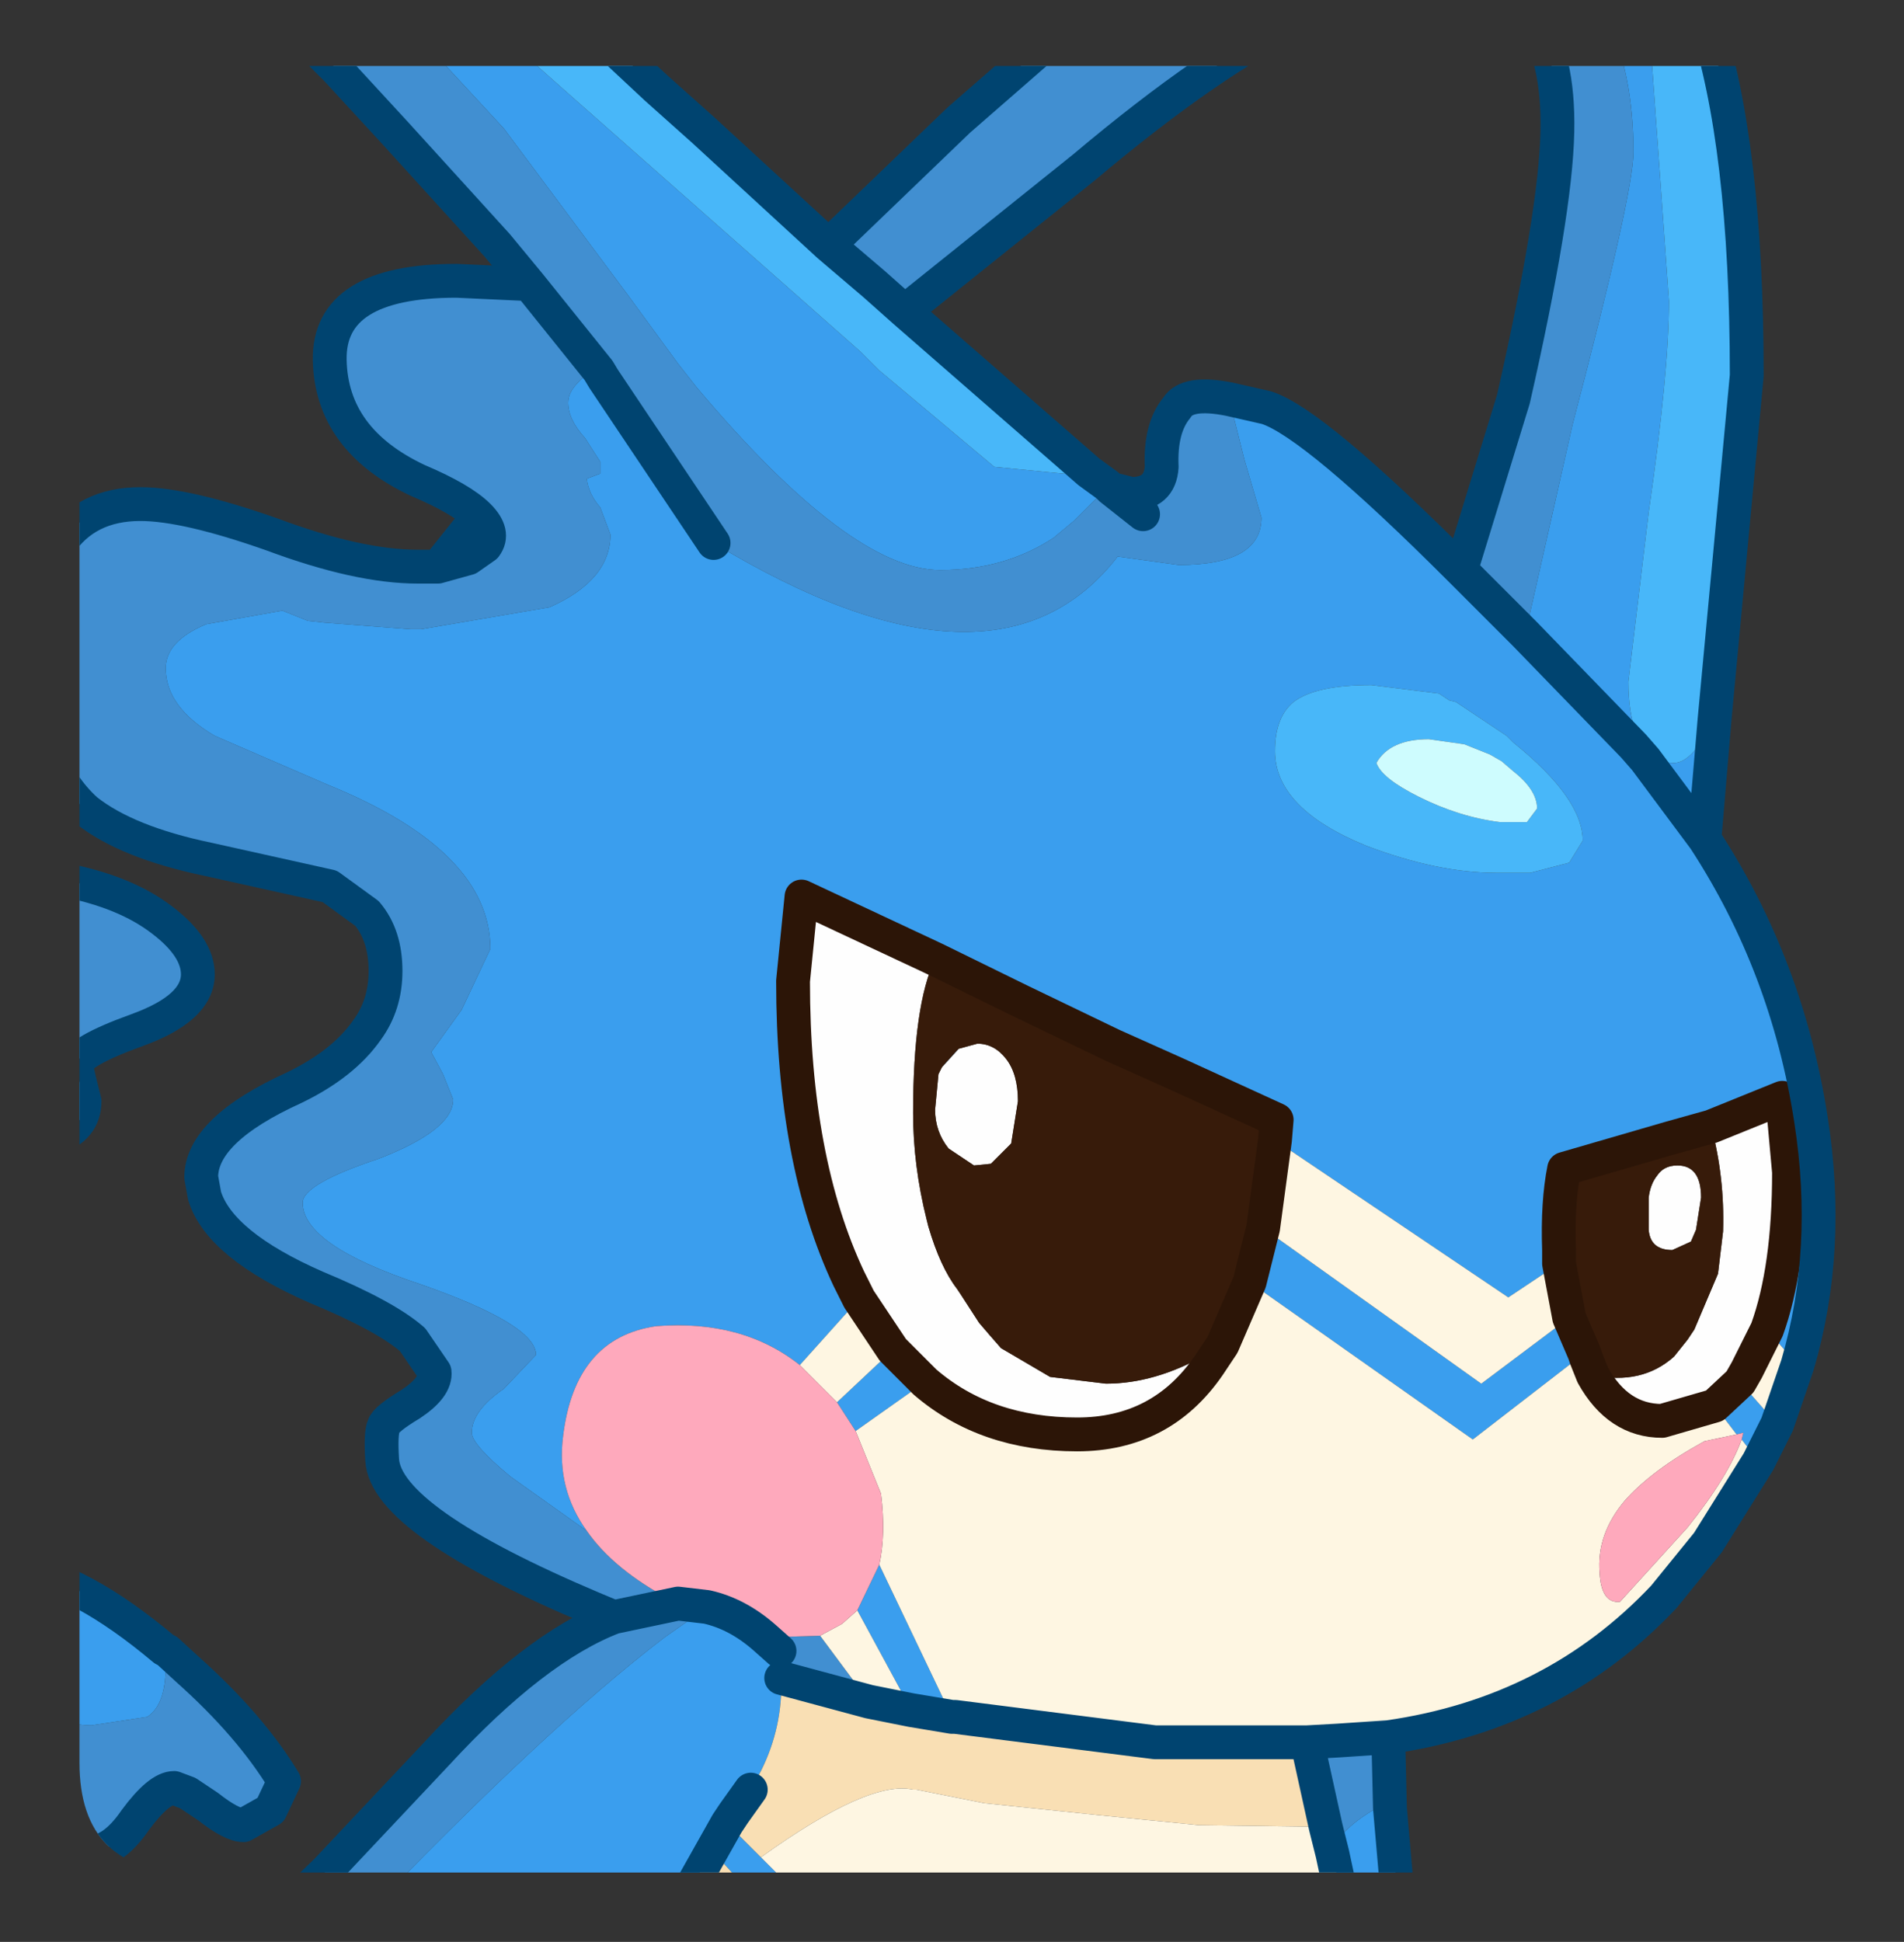 <?xml version="1.0" encoding="UTF-8" standalone="no"?>
<svg xmlns:ffdec="https://www.free-decompiler.com/flash" xmlns:xlink="http://www.w3.org/1999/xlink" ffdec:objectType="frame" height="57.4px" width="56.3px" xmlns="http://www.w3.org/2000/svg">
  <rect width="100%" height="100%" fill="#333333" stroke="none"/>
  <g transform="matrix(1.0, 0.0, 0.0, 1.0, 2.35, 1.95)">
    <clipPath id="clipPath0" transform="matrix(1.0, 0.0, 0.0, 1.0, 0.0, 0.0)">
      <path d="M50.5 0.0 Q53.95 0.0 53.95 3.3 L53.95 50.15 Q53.95 53.4 50.5 53.4 L3.3 53.4 Q0.0 53.4 0.0 50.15 L0.0 3.3 Q0.0 0.0 3.3 0.0 L50.5 0.0" fill="#000000" fill-rule="evenodd" stroke="none"/>
    </clipPath>
    <g clip-path="url(#clipPath0)">
      <use ffdec:characterId="2" height="57.4" transform="matrix(1.0, 0.0, 0.0, 1.0, -2.35, -1.95)" width="54.25" xlink:href="#shape1"/>
    </g>
    <use ffdec:characterId="3" height="53.4" transform="matrix(1.0, 0.0, 0.0, 1.0, 0.0, 0.0)" width="53.95" xlink:href="#shape2"/>
  </g>
  <defs>
    <g id="shape1" transform="matrix(1.0, 0.0, 0.0, 1.0, 2.35, 1.95)">
      <path d="M48.25 31.35 L50.35 30.5 50.55 32.7 Q50.55 35.55 49.9 37.35 L49.3 38.55 49.1 38.9 48.35 39.6 46.8 40.05 Q45.5 40.05 44.75 38.7 46.2 39.0 47.15 38.15 L47.55 37.65 47.75 37.35 48.45 35.7 48.6 34.45 Q48.65 32.85 48.25 31.35 M46.65 32.8 Q46.85 32.5 47.25 32.5 47.95 32.5 47.95 33.45 L47.8 34.4 47.65 34.75 47.1 35.0 Q46.45 35.0 46.4 34.4 L46.4 33.6 46.4 33.45 Q46.45 33.05 46.65 32.8 M33.8 37.8 L33.4 38.4 Q32.0 40.45 29.5 40.45 26.8 40.45 25.0 38.9 L24.05 37.95 23.05 36.45 22.75 35.85 Q21.1 32.35 21.1 27.05 L21.35 24.55 25.3 26.4 Q24.65 27.75 24.65 30.95 24.65 32.5 25.05 34.1 L25.1 34.3 Q25.45 35.5 25.95 36.15 L26.05 36.3 26.6 37.15 26.9 37.5 27.25 37.9 28.7 38.75 30.35 38.95 Q31.8 38.95 33.3 38.1 L33.8 37.8 M25.5 29.6 L25.75 29.25 26.0 29.05 26.55 28.9 Q27.05 28.9 27.4 29.35 27.75 29.8 27.75 30.6 L27.55 31.85 26.95 32.45 26.45 32.5 25.7 32.0 Q25.3 31.5 25.3 30.85 L25.4 29.8 25.5 29.6" fill="#ffffff" fill-rule="evenodd" stroke="none"/>
      <path d="M29.5 -1.45 L36.15 -1.45 Q33.5 -0.2 29.7 3.0 L24.4 7.25 23.5 6.45 22.15 5.3 26.0 1.6 29.5 -1.45 M9.5 -1.45 L12.55 1.85 16.2 6.75 17.7 8.8 18.25 9.5 Q22.8 14.9 25.45 14.9 27.35 14.9 28.8 13.95 L29.4 13.45 30.4 12.45 30.4 12.4 30.5 12.5 31.1 12.65 Q31.95 12.65 32.0 11.85 31.95 10.7 32.45 10.1 32.75 9.6 34.0 9.85 L34.45 11.65 34.95 13.35 Q34.95 14.75 32.5 14.75 L30.7 14.5 Q27.1 19.15 18.75 14.1 L15.5 9.25 15.35 9.0 13.3 6.45 15.35 9.0 Q14.95 9.1 14.75 9.35 14.45 9.65 14.45 9.95 14.45 10.45 14.95 11.0 L15.4 11.7 15.4 12.05 15.0 12.2 Q15.05 12.65 15.4 13.05 L15.7 13.85 Q15.7 15.2 13.9 16.0 L10.1 16.65 9.8 16.65 7.2 16.45 6.75 16.4 6.0 16.1 3.75 16.5 Q2.55 17.0 2.55 17.8 2.55 18.95 4.0 19.8 L7.35 21.25 Q12.15 23.2 12.15 26.1 L11.3 27.9 10.4 29.15 10.75 29.8 11.05 30.55 Q11.05 31.45 8.85 32.3 6.6 33.05 6.6 33.6 6.6 34.85 10.05 36.0 13.5 37.2 13.5 38.1 L12.55 39.1 Q11.6 39.75 11.6 40.4 11.6 40.75 12.75 41.7 L15.0 43.3 Q15.8 44.45 17.5 45.35 L17.7 45.45 15.8 45.85 15.2 45.6 Q9.05 43.0 8.95 41.2 8.9 40.4 9.0 40.2 9.05 40.0 9.8 39.55 10.55 39.05 10.5 38.6 L9.85 37.65 Q9.05 36.95 7.0 36.1 4.15 34.85 3.7 33.4 L3.6 32.85 Q3.6 31.45 6.35 30.2 7.8 29.5 8.5 28.5 9.05 27.75 9.05 26.75 9.05 25.7 8.5 25.05 L7.4 24.25 3.8 23.45 Q1.4 22.95 0.2 22.0 -1.35 20.6 -1.4 17.65 L-1.4 17.6 Q-1.4 15.35 -0.6 14.15 0.2 12.95 1.8 12.95 3.15 12.95 5.7 13.85 8.25 14.8 10.0 14.8 L10.6 14.8 11.8 13.3 Q11.3 12.8 10.0 12.25 7.45 11.05 7.4 8.7 7.35 6.35 11.15 6.35 L13.3 6.45 12.35 5.3 9.35 2.0 7.6 0.1 6.65 -0.85 6.05 -1.45 9.5 -1.45 M31.45 13.25 L30.5 12.5 31.45 13.25 M45.15 -1.45 Q45.95 0.2 45.95 2.55 45.95 3.75 44.15 10.6 L42.75 16.8 40.85 14.9 42.4 9.85 Q43.65 4.35 43.7 1.95 43.75 -0.3 42.9 -1.45 L45.15 -1.45 M36.3 49.55 L37.2 49.5 38.7 49.4 38.75 51.5 38.35 51.5 Q37.3 52.1 37.05 52.75 L37.05 52.85 36.85 52.05 36.3 49.55 M5.65 54.95 L5.9 54.7 7.3 53.35 10.55 49.9 Q13.45 46.75 15.8 45.85 L17.7 45.45 18.55 45.55 18.3 45.75 17.3 46.45 Q13.7 49.2 8.2 54.95 L5.65 54.95 M11.8 13.3 Q12.3 13.8 12.0 14.2 L11.5 14.55 10.6 14.8 11.5 14.55 12.0 14.2 Q12.3 13.8 11.8 13.3 M-1.85 23.9 L-0.5 24.05 Q1.35 24.4 2.45 25.25 3.5 26.05 3.5 26.85 3.5 27.85 1.7 28.5 -0.1 29.15 -0.1 29.55 L0.0 30.0 0.15 30.6 Q0.15 31.4 -0.75 31.7 L-1.85 31.95 -1.85 23.9 M2.5 46.8 L2.6 46.85 3.2 47.4 Q5.05 49.05 6.05 50.7 L5.65 51.55 4.85 52.0 Q4.5 52.0 3.8 51.45 L3.2 51.05 2.8 50.9 Q2.35 50.9 1.65 51.85 1.0 52.8 0.3 52.8 -0.85 52.8 -1.85 51.6 L-1.85 48.0 Q-0.8 49.05 0.35 49.05 L2.0 48.8 Q2.55 48.45 2.55 47.3 L2.5 46.8 M20.25 46.45 L21.9 46.4 23.35 48.35 20.75 47.65 20.7 46.85 20.25 46.45 M17.5 54.95 L17.5 54.9 17.8 54.35 18.3 54.95 17.5 54.95 M-1.85 54.55 L-0.7 54.95 -1.85 54.95 -1.85 54.55" fill="#4190d2" fill-rule="evenodd" stroke="none"/>
      <path d="M9.5 -1.45 L11.9 -1.45 14.55 0.9 20.95 6.55 23.1 8.45 23.65 9.0 27.05 11.85 29.6 12.1 29.85 12.0 30.4 12.4 30.4 12.45 29.4 13.45 28.8 13.95 Q27.35 14.9 25.45 14.9 22.8 14.9 18.25 9.5 L17.7 8.8 16.2 6.75 12.55 1.85 9.5 -1.45 M15.35 9.0 L15.5 9.25 18.75 14.1 Q27.1 19.15 30.7 14.5 L32.5 14.75 Q34.95 14.75 34.95 13.35 L34.45 11.65 34.0 9.85 35.1 10.1 Q36.5 10.55 40.85 14.9 L42.75 16.8 44.15 10.6 Q45.95 3.75 45.95 2.55 45.95 0.2 45.15 -1.45 L46.4 -1.45 46.65 2.05 47.0 6.95 Q47.0 9.05 46.4 13.2 L45.8 18.2 Q45.8 19.15 46.05 19.75 46.4 20.6 47.15 20.6 47.7 20.6 48.35 19.3 L48.05 22.85 46.3 20.5 45.95 20.1 42.75 16.8 45.95 20.1 46.3 20.5 48.05 22.85 Q50.5 26.6 51.2 31.15 51.8 35.0 50.8 38.4 L49.9 37.35 Q50.55 35.55 50.55 32.7 L50.35 30.5 48.25 31.35 47.0 31.7 43.9 32.6 Q43.7 33.6 43.75 35.0 L43.75 35.4 42.25 36.4 35.35 31.75 35.4 31.15 32.45 29.8 30.8 28.7 30.55 28.95 27.85 27.65 25.3 26.4 21.35 24.55 21.1 27.05 Q21.1 32.35 22.75 35.85 L23.05 36.45 21.3 38.4 Q19.6 37.05 17.05 37.25 14.65 37.6 14.3 40.5 14.1 42.05 15.0 43.3 L12.75 41.7 Q11.6 40.75 11.6 40.4 11.6 39.75 12.55 39.1 L13.5 38.1 Q13.5 37.2 10.05 36.0 6.6 34.85 6.6 33.6 6.6 33.05 8.85 32.3 11.05 31.45 11.05 30.55 L10.75 29.8 10.4 29.15 11.3 27.9 12.15 26.1 Q12.15 23.2 7.35 21.25 L4.0 19.8 Q2.55 18.95 2.55 17.8 2.55 17.0 3.75 16.5 L6.0 16.1 6.75 16.4 7.2 16.45 9.8 16.65 10.1 16.65 13.9 16.0 Q15.7 15.2 15.7 13.85 L15.4 13.05 Q15.05 12.65 15.0 12.2 L15.4 12.05 15.4 11.7 14.95 11.0 Q14.45 10.45 14.45 9.95 14.45 9.65 14.75 9.35 14.95 9.1 15.35 9.0 M42.2 19.8 L40.7 18.8 40.5 18.75 40.2 18.55 38.2 18.3 Q36.55 18.3 35.9 18.8 35.35 19.25 35.35 20.25 35.35 21.95 38.05 23.05 40.15 23.85 41.9 23.85 L42.9 23.85 44.05 23.55 44.45 22.9 Q44.45 21.65 42.4 20.0 L42.2 19.8 M35.0 34.35 L41.45 38.95 44.05 37.0 44.5 38.05 41.2 40.6 34.6 35.95 35.0 34.35 M49.1 38.9 L50.2 40.15 49.65 41.25 49.15 40.6 49.2 40.4 49.0 40.45 48.35 39.6 49.1 38.9 M25.0 38.9 L22.95 40.35 22.4 39.5 24.05 37.95 25.0 38.9 M23.65 44.3 L25.8 48.8 24.6 48.6 23.0 45.65 23.65 44.3 M2.5 46.8 L2.55 47.3 Q2.55 48.45 2.0 48.8 L0.35 49.05 Q-0.8 49.05 -1.85 48.0 L-1.85 44.45 Q0.0 44.7 2.5 46.8 M18.55 45.55 Q19.45 45.75 20.25 46.45 L20.7 46.85 20.75 47.65 Q20.8 49.1 20.15 50.4 L19.85 50.95 19.35 51.65 19.15 51.95 18.7 52.75 19.15 51.95 20.15 52.95 22.15 54.95 20.75 54.95 19.75 53.9 18.7 52.75 17.8 54.35 17.5 54.9 17.5 54.95 8.2 54.95 Q13.7 49.2 17.3 46.45 L18.3 45.75 18.55 45.55 M25.5 29.6 L26.0 29.05 25.75 29.25 25.5 29.6 M37.05 52.85 L37.05 52.75 Q37.3 52.1 38.35 51.5 L38.75 51.5 39.05 54.95 37.5 54.95 37.05 52.85" fill="#3a9fef" fill-rule="evenodd" stroke="none"/>
      <path d="M22.15 5.3 L23.5 6.45 24.4 7.25 29.85 12.0 29.6 12.1 27.05 11.85 23.65 9.0 23.1 8.45 20.95 6.55 14.55 0.9 11.9 -1.45 14.8 -1.45 17.05 0.65 18.45 1.9 22.15 5.3 M48.35 19.3 Q47.7 20.6 47.15 20.6 46.4 20.6 46.05 19.75 45.8 19.15 45.8 18.2 L46.4 13.2 Q47.0 9.05 47.0 6.95 L46.65 2.05 46.4 -1.45 48.05 -1.45 Q49.3 2.3 49.3 9.15 L48.35 19.3 M41.7 20.35 L40.95 20.05 39.9 19.9 Q38.75 19.9 38.35 20.6 38.5 21.05 39.6 21.6 40.8 22.2 42.0 22.35 L42.8 22.35 43.1 21.95 Q43.1 21.4 42.4 20.85 L42.05 20.55 41.7 20.35 M42.2 19.8 L42.4 20.0 Q44.45 21.65 44.45 22.9 L44.05 23.55 42.9 23.85 41.9 23.85 Q40.15 23.85 38.05 23.05 35.35 21.95 35.35 20.25 35.35 19.25 35.9 18.8 36.55 18.3 38.2 18.3 L40.2 18.55 40.5 18.75 40.7 18.8 42.2 19.8" fill="#48b8fa" fill-rule="evenodd" stroke="none"/>
      <path d="M25.8 48.8 L25.9 48.8 31.8 49.55 36.3 49.55 36.85 52.05 33.1 52.0 30.1 51.7 26.75 51.35 24.75 50.95 24.65 50.95 Q23.35 50.65 20.15 52.95 L19.15 51.95 19.35 51.65 19.85 50.95 20.15 50.4 Q20.8 49.1 20.75 47.65 L23.35 48.35 24.6 48.6 25.8 48.8 M17.8 54.35 L18.7 52.75 19.75 53.9 19.3 54.95 18.3 54.95 17.8 54.35" fill="#fae0b5" fill-rule="evenodd" stroke="none"/>
      <path d="M49.9 37.35 L50.8 38.4 50.2 40.15 49.1 38.9 49.3 38.55 49.9 37.35 M43.75 35.4 L44.05 37.0 41.45 38.95 35.0 34.35 35.35 31.75 42.25 36.4 43.75 35.4 M44.5 38.05 L44.55 38.2 44.75 38.7 Q45.5 40.05 46.8 40.05 L48.35 39.6 49.0 40.45 48.05 40.65 Q46.5 41.5 45.7 42.4 44.85 43.4 44.95 44.55 45.0 45.45 45.55 45.4 L47.55 43.2 Q48.75 41.7 49.15 40.6 L49.65 41.25 48.15 43.65 46.85 45.25 Q43.6 48.7 38.7 49.4 L37.2 49.5 36.3 49.55 31.8 49.55 25.9 48.8 25.8 48.8 23.65 44.3 Q23.85 43.4 23.7 42.2 L22.95 40.35 25.0 38.9 Q26.8 40.45 29.5 40.45 32.0 40.45 33.4 38.4 L33.8 37.8 34.6 35.95 41.2 40.6 44.5 38.05 M21.3 38.4 L23.05 36.45 24.05 37.95 22.4 39.5 21.3 38.4 M30.55 28.95 L30.8 28.7 32.45 29.8 30.55 28.95 M21.9 46.4 L22.55 46.05 23.0 45.65 24.6 48.6 23.35 48.35 21.9 46.4 M37.05 52.85 L37.5 54.95 22.15 54.95 20.15 52.95 Q23.35 50.65 24.65 50.95 L24.75 50.95 26.75 51.35 30.1 51.7 33.1 52.0 36.85 52.05 37.05 52.85 M20.75 54.95 L19.3 54.95 19.75 53.9 20.75 54.95" fill="#fff7e3" fill-rule="evenodd" stroke="none"/>
      <path d="M41.7 20.35 L42.05 20.55 42.4 20.85 Q43.1 21.4 43.1 21.95 L42.8 22.35 42.0 22.35 Q40.8 22.2 39.6 21.6 38.5 21.05 38.35 20.6 38.75 19.9 39.9 19.9 L40.95 20.05 41.7 20.35" fill="#cffdff" fill-rule="evenodd" stroke="none"/>
      <path d="M43.75 35.4 L43.75 35.0 Q43.7 33.6 43.9 32.6 L47.0 31.7 48.25 31.35 Q48.65 32.85 48.6 34.45 L48.45 35.7 47.75 37.35 47.55 37.65 47.15 38.15 Q46.2 39.0 44.75 38.7 L44.55 38.2 44.5 38.05 44.05 37.0 43.75 35.4 M35.35 31.75 L35.0 34.35 34.6 35.95 33.8 37.8 33.3 38.1 Q31.8 38.95 30.35 38.95 L28.7 38.75 27.25 37.9 26.9 37.5 26.6 37.15 26.05 36.3 25.95 36.15 Q25.45 35.5 25.1 34.3 L25.05 34.1 Q24.65 32.5 24.65 30.95 24.65 27.75 25.3 26.4 L27.85 27.65 30.55 28.95 32.45 29.8 35.4 31.15 35.35 31.75 M46.65 32.8 Q46.45 33.05 46.4 33.45 L46.4 33.6 46.4 34.4 Q46.45 35.0 47.1 35.0 L47.65 34.75 47.8 34.4 47.95 33.45 Q47.95 32.5 47.25 32.5 46.85 32.5 46.65 32.8 M26.0 29.05 L25.5 29.6 25.4 29.8 25.3 30.85 Q25.3 31.5 25.7 32.0 L26.45 32.5 26.95 32.45 27.55 31.85 27.75 30.6 Q27.75 29.8 27.4 29.35 27.05 28.9 26.55 28.9 L26.0 29.05" fill="#371b0a" fill-rule="evenodd" stroke="none"/>
      <path d="M49.0 40.45 L49.2 40.4 49.15 40.6 Q48.75 41.7 47.55 43.2 L45.55 45.4 Q45.0 45.45 44.95 44.55 44.85 43.4 45.7 42.4 46.5 41.5 48.05 40.65 L49.0 40.45 M22.95 40.35 L23.7 42.2 Q23.85 43.4 23.65 44.3 L23.0 45.65 22.55 46.05 21.9 46.4 20.25 46.45 Q19.45 45.75 18.55 45.55 L17.7 45.45 17.5 45.35 Q15.8 44.45 15.0 43.3 14.1 42.05 14.3 40.5 14.65 37.6 17.05 37.25 19.6 37.05 21.3 38.4 L22.4 39.5 22.95 40.35" fill="#ffaabd" fill-rule="evenodd" stroke="none"/>
      <path d="M43.75 35.4 L43.75 35.0 Q43.7 33.6 43.9 32.6 L47.0 31.7 48.25 31.35 50.35 30.5 50.55 32.7 Q50.55 35.55 49.9 37.35 L49.3 38.55 49.1 38.9 48.35 39.6 46.8 40.05 Q45.5 40.05 44.75 38.7 L44.55 38.2 44.5 38.05 44.05 37.0 43.75 35.4 M35.35 31.75 L35.0 34.35 34.6 35.95 33.8 37.8 33.4 38.4 Q32.0 40.45 29.5 40.45 26.8 40.45 25.0 38.9 L24.05 37.95 23.05 36.45 22.75 35.85 Q21.1 32.35 21.1 27.05 L21.35 24.55 25.3 26.4 27.85 27.65 30.55 28.95 32.45 29.8 35.4 31.15 35.35 31.75" fill="none" stroke="#2c1507" stroke-linecap="round" stroke-linejoin="round" stroke-width="1.0"/>
      <path d="M29.5 -1.45 L26.0 1.6 22.15 5.3 23.5 6.45 24.4 7.25 29.7 3.0 Q33.5 -0.2 36.15 -1.45 M30.4 12.4 L29.85 12.0 24.4 7.25 M14.8 -1.45 L17.05 0.65 18.45 1.9 22.15 5.3 M6.05 -1.45 L6.65 -0.85 7.6 0.1 9.35 2.0 12.35 5.3 13.3 6.45 15.35 9.0 15.5 9.25 18.75 14.1 M34.0 9.85 Q32.75 9.6 32.45 10.1 31.95 10.7 32.0 11.85 31.95 12.65 31.1 12.65 L30.5 12.5 31.45 13.25 M42.75 16.8 L45.95 20.1 46.3 20.5 48.05 22.85 48.35 19.3 49.3 9.15 Q49.3 2.3 48.05 -1.45 M42.9 -1.45 Q43.75 -0.3 43.7 1.95 43.65 4.35 42.4 9.85 L40.85 14.9 42.75 16.8 M50.8 38.4 Q51.8 35.0 51.2 31.15 50.5 26.6 48.05 22.85 M50.2 40.15 L50.8 38.4 M49.65 41.25 L50.2 40.15 M25.8 48.8 L25.9 48.8 31.8 49.55 36.3 49.55 37.2 49.5 38.7 49.4 Q43.6 48.7 46.85 45.25 L48.15 43.65 49.65 41.25 M40.85 14.9 Q36.5 10.55 35.1 10.1 L34.0 9.85 M30.5 12.5 L30.4 12.4 M5.65 54.95 L5.9 54.7 7.3 53.35 10.55 49.9 Q13.45 46.75 15.8 45.85 L15.2 45.6 Q9.05 43.0 8.95 41.2 8.9 40.4 9.0 40.2 9.05 40.0 9.8 39.55 10.55 39.05 10.5 38.6 L9.85 37.65 Q9.05 36.95 7.0 36.1 4.15 34.85 3.7 33.4 L3.6 32.85 Q3.6 31.45 6.35 30.2 7.8 29.5 8.5 28.5 9.05 27.75 9.05 26.75 9.05 25.7 8.5 25.05 L7.4 24.25 3.8 23.45 Q1.4 22.95 0.2 22.0 -1.35 20.6 -1.4 17.65 L-1.4 17.6 Q-1.4 15.35 -0.6 14.15 0.2 12.95 1.8 12.95 3.15 12.95 5.7 13.85 8.25 14.8 10.0 14.8 L10.6 14.8 11.8 13.3 Q11.3 12.8 10.0 12.25 7.45 11.05 7.4 8.7 7.35 6.35 11.15 6.35 L13.3 6.45 M10.6 14.8 L11.5 14.55 12.0 14.2 Q12.3 13.8 11.8 13.3 M-1.85 23.9 L-0.5 24.05 Q1.35 24.4 2.45 25.25 3.5 26.05 3.5 26.85 3.5 27.85 1.7 28.5 -0.1 29.15 -0.1 29.55 L0.0 30.0 0.15 30.6 Q0.15 31.4 -0.75 31.7 L-1.85 31.95 M-1.85 51.6 Q-0.85 52.8 0.3 52.8 1.0 52.8 1.65 51.85 2.35 50.9 2.8 50.9 L3.2 51.05 3.8 51.45 Q4.5 52.0 4.85 52.0 L5.65 51.55 6.05 50.7 Q5.05 49.05 3.2 47.4 L2.6 46.85 2.5 46.8 Q0.0 44.7 -1.85 44.45 M17.7 45.45 L15.8 45.85 M17.7 45.45 L18.55 45.55 Q19.45 45.75 20.25 46.45 L20.7 46.85 M17.5 54.95 L17.5 54.9 17.8 54.35 18.7 52.75 19.15 51.95 19.35 51.65 19.85 50.95 M24.6 48.6 L23.35 48.35 20.75 47.65 M24.6 48.6 L25.8 48.8 M38.75 51.5 L38.7 49.4 M36.85 52.05 L36.3 49.55 M37.05 52.85 L37.5 54.95 M39.05 54.95 L38.75 51.5 M36.85 52.05 L37.05 52.85 M-0.7 54.95 L-1.85 54.55" fill="none" stroke="#004470" stroke-linecap="round" stroke-linejoin="round" stroke-width="1.0"/>
    </g>
    <g id="shape2" transform="matrix(1.0, 0.0, 0.0, 1.0, 0.0, 0.0)">
      <path d="M50.5 0.0 Q53.95 0.0 53.95 3.3 L53.95 50.15 Q53.95 53.4 50.5 53.4 L3.3 53.4 Q0.0 53.4 0.0 50.15 L0.0 3.3 Q0.0 0.0 3.3 0.0 L50.5 0.0" fill="#000000" fill-opacity="0.004" fill-rule="evenodd" stroke="none"/>
    </g>
  </defs>
</svg>
